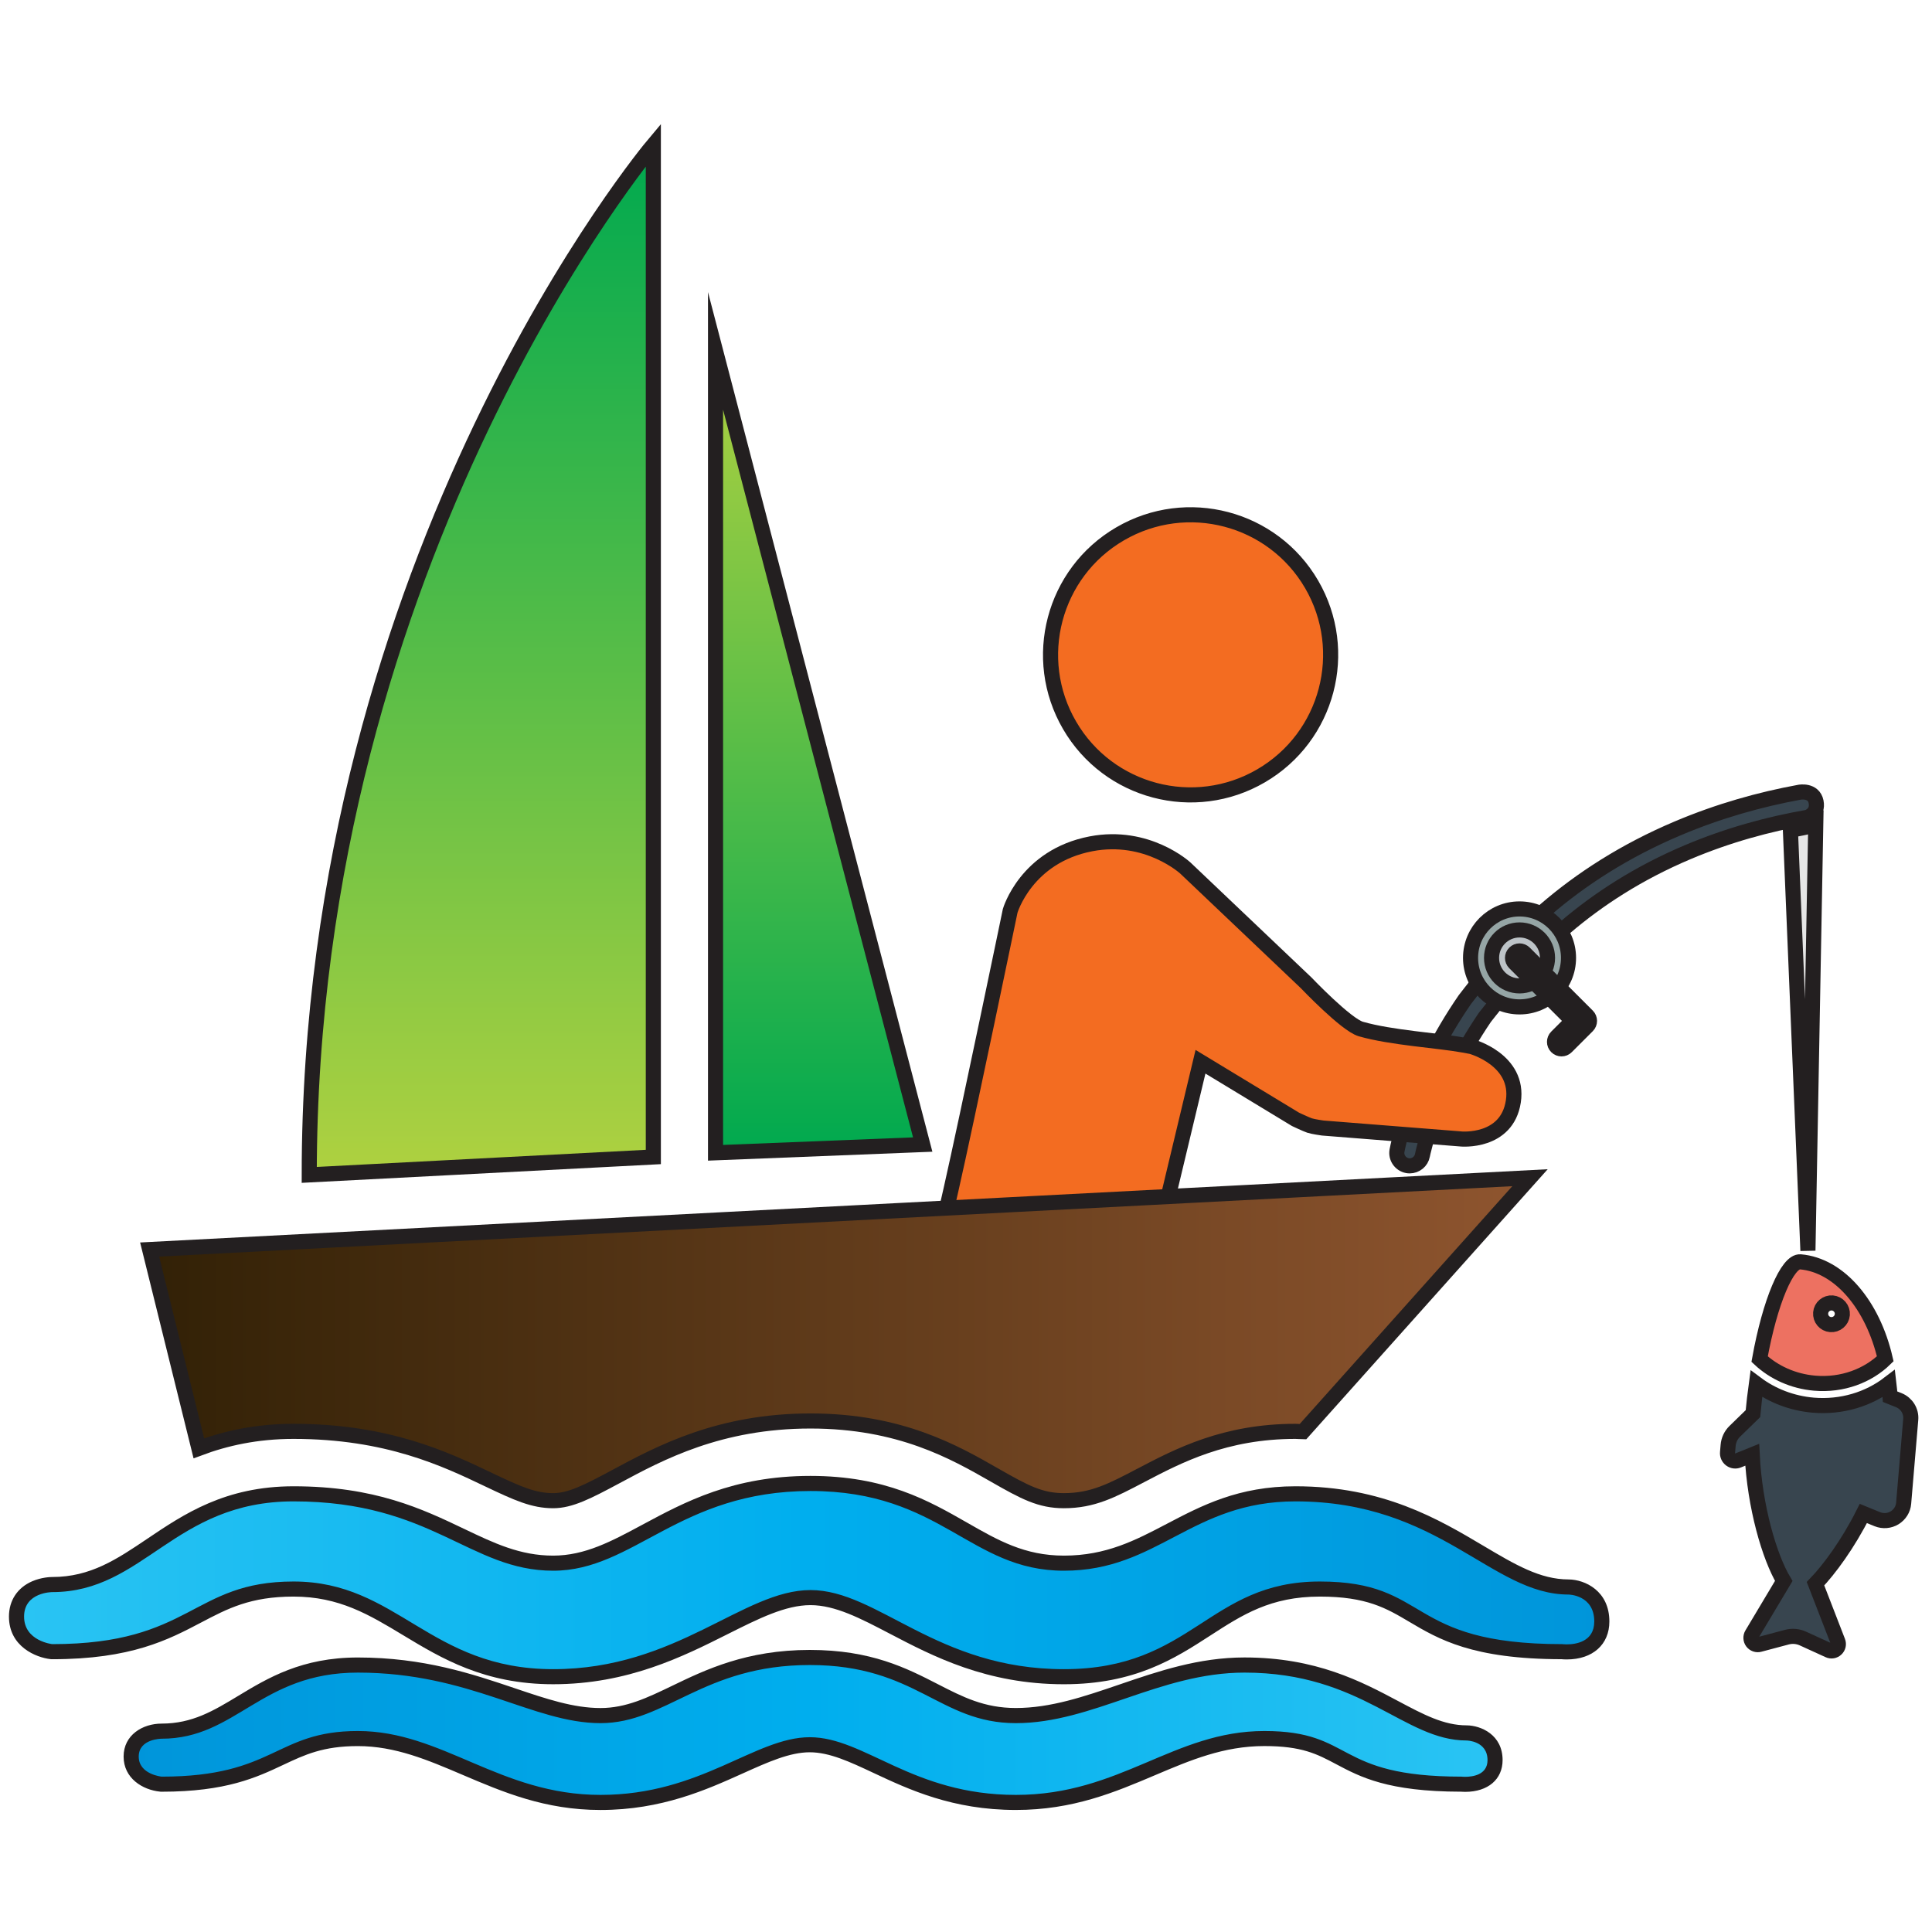 <?xml version="1.0" encoding="utf-8"?>
<!-- Generator: Adobe Illustrator 15.0.0, SVG Export Plug-In . SVG Version: 6.00 Build 0)  -->
<!DOCTYPE svg PUBLIC "-//W3C//DTD SVG 1.1//EN" "http://www.w3.org/Graphics/SVG/1.1/DTD/svg11.dtd">
<svg version="1.1" id="Layer_1" xmlns:x="http://ns.adobe.com/Extensibility/1.0/" xmlns:i="http://ns.adobe.com/AdobeIllustrator/10.0/" xmlns:graph="http://ns.adobe.com/Graphs/1.0/"
	 xmlns="http://www.w3.org/2000/svg" xmlns:xlink="http://www.w3.org/1999/xlink" xmlns:a="http://ns.adobe.com/AdobeSVGViewerExtensions/3.0/"
	 x="0px" y="0px" width="128px" height="128px" viewBox="0 0 128 128" enable-background="new 0 0 128 128" xml:space="preserve">
<linearGradient id="SVGID_1_" gradientUnits="userSpaceOnUse" x1="31.887" y1="77.84" x2="31.887" y2="9.6">
	<stop  offset="0" style="stop-color:#AFD140"/>
	<stop  offset="1" style="stop-color:#00A94F"/>
	<a:midPointStop  offset="0" style="stop-color:#AFD140"/>
	<a:midPointStop  offset="0.5" style="stop-color:#AFD140"/>
	<a:midPointStop  offset="1" style="stop-color:#00A94F"/>
</linearGradient>
<path fill="url(#SVGID_1_)" stroke="#231F20" stroke-miterlimit="10" d="M43.285,76.653V9.6c0,0-22.797,27.102-22.797,68.24
	L43.285,76.653z"/>
<linearGradient id="SVGID_2_" gradientUnits="userSpaceOnUse" x1="54.269" y1="23.246" x2="54.269" y2="76.376">
	<stop  offset="0" style="stop-color:#AFD140"/>
	<stop  offset="1" style="stop-color:#00A94F"/>
	<a:midPointStop  offset="0" style="stop-color:#AFD140"/>
	<a:midPointStop  offset="0.5" style="stop-color:#AFD140"/>
	<a:midPointStop  offset="1" style="stop-color:#00A94F"/>
</linearGradient>
<polygon fill="url(#SVGID_2_)" stroke="#231F20" stroke-miterlimit="10" points="47.406,23.246 47.406,76.375 61.132,75.829 "/>
<g>
	<g>
		<linearGradient id="SVGID_3_" gradientUnits="userSpaceOnUse" x1="8.69" y1="114.613" x2="99.053" y2="114.613">
			<stop  offset="0" style="stop-color:#0095DA"/>
			<stop  offset="0.5" style="stop-color:#00AEEE"/>
			<stop  offset="1" style="stop-color:#2AC4F3"/>
			<a:midPointStop  offset="0" style="stop-color:#0095DA"/>
			<a:midPointStop  offset="0.5" style="stop-color:#0095DA"/>
			<a:midPointStop  offset="0.5" style="stop-color:#00AEEE"/>
			<a:midPointStop  offset="0.5" style="stop-color:#00AEEE"/>
			<a:midPointStop  offset="1" style="stop-color:#2AC4F3"/>
		</linearGradient>
		<path fill="url(#SVGID_3_)" d="M67.304,119.416c-4.083,0-6.93-1.335-9.217-2.407c-1.62-0.759-3.019-1.415-4.437-1.415
			c-1.437,0-2.917,0.667-4.631,1.439c-2.357,1.062-5.292,2.383-9.232,2.383c-3.581,0-6.313-1.166-8.956-2.294
			c-2.336-0.998-4.543-1.939-7.123-1.939c-2.411,0-3.675,0.596-5.139,1.285c-1.73,0.814-3.691,1.738-7.862,1.738
			c-0.729-0.068-2.018-0.536-2.018-1.83c0-1.331,1.32-1.683,2.018-1.683c2.171,0,3.631-0.881,5.322-1.901
			c1.924-1.162,4.105-2.479,7.679-2.479c4.28,0,7.453,1.071,10.252,2.016c2.118,0.716,3.948,1.333,5.826,1.333
			c1.801,0,3.271-0.709,4.974-1.529c2.257-1.088,4.815-2.321,8.889-2.321c3.944,0,6.237,1.178,8.261,2.217
			c1.707,0.877,3.181,1.634,5.392,1.634c2.393,0,4.645-0.77,7.03-1.585c2.538-0.867,5.162-1.764,8.12-1.764
			c4.623,0,7.571,1.568,9.941,2.828c1.685,0.896,3.139,1.67,4.769,1.67c0.762,0.007,1.889,0.492,1.889,1.802
			c0,0.989-0.759,1.604-1.98,1.604c-0.178,0-0.294-0.014-0.294-0.014c-0.008,0-0.017,0-0.024,0c-4.673,0-6.438-0.937-7.997-1.764
			c-1.271-0.674-2.37-1.257-4.989-1.257c-2.794,0-5.043,0.954-7.423,1.964C73.714,118.262,70.993,119.416,67.304,119.416z"/>
	</g>
	<g>
		<path fill="#231F20" d="M53.65,110.312c7.065,0,8.571,3.851,13.653,3.851c5.077,0,9.54-3.349,15.15-3.349
			c7.784,0,10.555,4.498,14.71,4.498c0,0,1.389,0.013,1.389,1.302c0,0.988-1.01,1.104-1.48,1.104c-0.144,0-0.237-0.011-0.237-0.011
			c-8.509,0-7.059-3.023-13.067-3.023c-6.006,0-9.535,4.233-16.464,4.233c-6.861,0-10.022-3.822-13.653-3.822
			c-3.634,0-7.199,3.822-13.863,3.822c-6.667,0-10.472-4.233-16.078-4.233c-5.478,0-5.478,3.023-13.001,3.023
			c0,0-1.518-0.147-1.518-1.33s1.518-1.183,1.518-1.183c4.948,0,6.558-4.38,13.001-4.38c7.456,0,11.59,3.349,16.078,3.349
			C44.142,114.162,46.583,110.312,53.65,110.312 M53.65,109.312c-4.188,0-6.915,1.314-9.106,2.371
			c-1.647,0.794-3.07,1.479-4.757,1.479c-1.796,0-3.59-0.605-5.667-1.307c-2.835-0.957-6.049-2.042-10.412-2.042
			c-3.712,0-5.957,1.354-7.937,2.55c-1.627,0.982-3.032,1.83-5.064,1.83c-1.251,0-2.518,0.75-2.518,2.183
			c0,1.437,1.255,2.212,2.421,2.325l0.048,0.005h0.048c4.283,0,6.298-0.949,8.075-1.786c1.41-0.664,2.627-1.237,4.926-1.237
			c2.477,0,4.638,0.923,6.926,1.899c2.689,1.147,5.469,2.334,9.152,2.334c4.048,0,7.037-1.346,9.438-2.428
			c1.662-0.748,3.097-1.395,4.426-1.395c1.307,0,2.659,0.634,4.224,1.368c2.333,1.094,5.234,2.454,9.429,2.454
			c3.791,0,6.56-1.174,9.236-2.31c2.332-0.989,4.535-1.924,7.228-1.924c2.495,0,3.492,0.529,4.755,1.199
			c1.607,0.853,3.429,1.818,8.267,1.824c0.061,0.005,0.159,0.011,0.283,0.011c1.507,0,2.48-0.826,2.48-2.104
			c0-1.673-1.423-2.293-2.38-2.302c-1.514,0-2.851-0.711-4.543-1.611c-2.419-1.286-5.429-2.887-10.176-2.887
			c-3.041,0-5.705,0.91-8.282,1.791c-2.345,0.801-4.56,1.558-6.868,1.558c-2.091,0-3.515-0.731-5.164-1.578
			C60.066,110.519,57.715,109.312,53.65,109.312L53.65,109.312z"/>
	</g>
</g>
<g>
	<g>
		<path fill="#ED7161" stroke="#231F20" stroke-miterlimit="10" d="M116.579,90.044c0.94,0.877,2.212,1.472,3.65,1.595
			c1.835,0.156,3.527-0.491,4.674-1.614c-0.822-3.576-3.043-6.205-5.623-6.425C118.424,83.527,117.272,86.213,116.579,90.044z
			 M121.4,86.324c0.396,0.035,0.691,0.383,0.659,0.776c-0.036,0.399-0.383,0.691-0.781,0.658c-0.395-0.032-0.688-0.383-0.655-0.778
			C120.655,86.586,121.004,86.292,121.4,86.324z"/>
		<path fill="#38454F" stroke="#231F20" stroke-miterlimit="10" d="M120.132,93.096c-1.43-0.124-2.723-0.637-3.768-1.416
			c-0.088,0.639-0.163,1.298-0.227,1.978l-1.2,1.167c-0.259,0.249-0.415,0.586-0.444,0.942l-0.039,0.463
			c-0.018,0.18,0.062,0.357,0.209,0.465c0.145,0.106,0.333,0.13,0.498,0.06l0.927-0.374c0.168,3.453,1.142,6.773,2.091,8.361
			l-2.111,3.534c-0.093,0.158-0.084,0.359,0.027,0.508c0.113,0.147,0.304,0.214,0.48,0.163l1.81-0.481
			c0.354-0.094,0.729-0.062,1.063,0.091l1.706,0.779c0.166,0.079,0.365,0.046,0.499-0.08c0.138-0.127,0.181-0.325,0.113-0.498
			l-1.484-3.833c0.902-0.935,2.152-2.626,3.17-4.653l0.931,0.38c0.374,0.151,0.796,0.115,1.138-0.092
			c0.342-0.21,0.57-0.566,0.601-0.968l0.469-5.548c0.048-0.551-0.272-1.066-0.782-1.276l-0.586-0.234
			c-0.019-0.294-0.046-0.583-0.08-0.868C123.802,92.695,122.023,93.254,120.132,93.096z"/>
	</g>
</g>
<g>
	<path fill="#38454F" stroke="#231F20" stroke-miterlimit="10" d="M103.693,61.446c2.19-1.871,4.861-3.609,8.119-4.986
		c2.672-1.129,5.35-1.859,7.932-2.309c0,0,0.736-0.224,0.576-1.031c-0.163-0.807-1.093-0.634-1.093-0.634
		c-2.623,0.48-5.347,1.241-8.081,2.398c-3.534,1.494-6.409,3.372-8.754,5.392c0,0-1.653,1.481-2.29,2.165
		c-0.753,0.811-3.05,3.784-3.05,3.784c-3.519,5.11-4.434,9.668-4.495,10.001c-0.088,0.464,0.218,0.911,0.683,1
		c0.054,0.01,0.106,0.014,0.158,0.014c0.403,0,0.764-0.286,0.841-0.697c0.014-0.075,0.863-4.307,4.13-9.13
		c0,0,2.109-2.69,2.963-3.57C101.901,63.258,103.693,61.446,103.693,61.446z"/>
</g>
<g>
	<path fill="#E6E6E6" stroke="#231F20" stroke-miterlimit="10" d="M119.78,82.862l-1.159-27.82c0,0,0.156-0.076,0.752-0.183
		c0.598-0.106,0.927-0.299,0.927-0.299l-0.52,28.284V82.862z"/>
</g>
<g>
	<linearGradient id="SVGID_4_" gradientUnits="userSpaceOnUse" x1="1.094" y1="104.686" x2="106.123" y2="104.686">
		<stop  offset="0" style="stop-color:#2AC4F3"/>
		<stop  offset="0.5" style="stop-color:#00AEEE"/>
		<stop  offset="1" style="stop-color:#0095DA"/>
		<a:midPointStop  offset="0" style="stop-color:#2AC4F3"/>
		<a:midPointStop  offset="0.5" style="stop-color:#2AC4F3"/>
		<a:midPointStop  offset="0.5" style="stop-color:#00AEEE"/>
		<a:midPointStop  offset="0.5" style="stop-color:#00AEEE"/>
		<a:midPointStop  offset="1" style="stop-color:#0095DA"/>
	</linearGradient>
	<path fill="url(#SVGID_4_)" d="M70.487,111.087c-5.007,0-8.499-1.825-11.305-3.293c-2-1.045-3.728-1.948-5.485-1.948
		c-1.78,0-3.607,0.918-5.723,1.98c-2.893,1.453-6.493,3.261-11.326,3.261c-4.415,0-7.081-1.608-9.659-3.164
		c-2.253-1.359-4.382-2.644-7.542-2.644c-2.978,0-4.54,0.821-6.349,1.771c-2.121,1.114-4.524,2.378-9.639,2.378
		c-0.854-0.09-2.367-0.687-2.367-2.325c0-1.679,1.548-2.122,2.367-2.122c2.689,0,4.494-1.216,6.583-2.623
		c2.357-1.588,5.028-3.388,9.405-3.388c5.276,0,8.369,1.476,11.098,2.778c2.042,0.974,3.805,1.815,6.103,1.815
		c2.229,0,4.046-0.977,6.148-2.106c2.769-1.488,5.906-3.175,10.9-3.175c4.833,0,7.646,1.61,10.128,3.031
		c2.108,1.207,3.928,2.25,6.663,2.25c2.922,0,4.918-1.046,7.03-2.154c2.287-1.199,4.651-2.439,8.31-2.439
		c5.668,0,9.285,2.146,12.191,3.871c2.081,1.235,3.878,2.302,5.898,2.302c0.617,0.006,2.206,0.427,2.206,2.285
		c0,1.242-0.89,2.015-2.322,2.015c-0.213,0-0.352-0.019-0.352-0.019c-0.009,0-0.019,0-0.027,0c-5.74,0-7.902-1.28-9.81-2.41
		c-1.573-0.931-2.932-1.735-6.17-1.735c-3.413,0-5.418,1.296-7.54,2.668C77.516,109.491,75.047,111.087,70.487,111.087z"/>
	<path fill="#231F20" d="M53.697,98.783c8.687,0,10.542,5.281,16.791,5.281c6.246,0,8.441-4.594,15.34-4.594
		c9.572,0,12.979,6.173,18.09,6.173c0,0,1.706,0.016,1.706,1.785c0,1.356-1.244,1.515-1.822,1.515c-0.175,0-0.289-0.015-0.289-0.015
		c-10.465,0-8.679-4.149-16.069-4.149c-7.386,0-8.435,5.808-16.955,5.808c-8.438,0-12.325-5.241-16.791-5.241
		c-4.469,0-8.853,5.241-17.048,5.241c-8.198,0-10.305-5.808-17.2-5.808c-6.736,0-6.736,4.149-15.988,4.149
		c0,0-1.867-0.202-1.867-1.825s1.867-1.622,1.867-1.622c6.085,0,8.063-6.011,15.988-6.011c9.169,0,11.681,4.594,17.2,4.594
		C42.004,104.064,45.007,98.783,53.697,98.783 M53.697,97.783c-5.12,0-8.316,1.719-11.137,3.234
		c-2.043,1.099-3.808,2.047-5.912,2.047c-2.185,0-3.9-0.818-5.887-1.767c-2.776-1.325-5.923-2.827-11.313-2.827
		c-4.529,0-7.268,1.845-9.684,3.473c-2.021,1.362-3.767,2.538-6.304,2.538c0,0,0,0-0.001,0c-0.114,0-0.706,0.014-1.331,0.285
		c-0.976,0.424-1.535,1.275-1.535,2.337c0,1.994,1.805,2.716,2.759,2.819l0.054,0.006H3.46c5.239,0,7.7-1.294,9.872-2.436
		c1.75-0.92,3.261-1.714,6.116-1.714c3.021,0,4.996,1.191,7.283,2.572c2.514,1.517,5.363,3.235,9.917,3.235
		c4.952,0,8.61-1.838,11.55-3.314c2.059-1.033,3.837-1.927,5.499-1.927c1.635,0,3.312,0.877,5.254,1.892
		c2.854,1.492,6.407,3.35,11.537,3.35c4.708,0,7.353-1.711,9.687-3.22c2.147-1.389,4.003-2.588,7.269-2.588
		c3.101,0,4.405,0.772,5.915,1.666c1.96,1.16,4.182,2.476,10.103,2.483c0.071,0.007,0.19,0.015,0.341,0.015
		c1.715,0,2.822-0.987,2.822-2.515c0-2.025-1.613-2.775-2.697-2.785c-1.892,0-3.552-0.984-5.652-2.231
		c-2.959-1.756-6.641-3.941-12.446-3.941c-3.781,0-6.201,1.27-8.542,2.497c-2.057,1.078-3.999,2.097-6.798,2.097
		c-2.602,0-4.368-1.012-6.415-2.184C61.537,99.429,58.664,97.783,53.697,97.783L53.697,97.783z"/>
</g>
<path fill="#F36C21" stroke="#231F20" stroke-miterlimit="10" d="M79.536,70.343l6.296,3.817c0,0,0.706,0.333,0.93,0.408
	c0.239,0.079,0.873,0.167,0.873,0.167l9.133,0.722l0.03,0.004c0,0,3.039,0.28,3.464-2.485c0.423-2.769-2.778-3.64-2.778-3.64
	s-0.206-0.038-0.536-0.099c-1.668-0.303-4.77-0.482-6.786-1.061c-0.979-0.279-3.631-3.066-3.631-3.066l-7.998-7.601
	c0,0-2.518-2.321-6.251-1.604c-4.305,0.826-5.355,4.44-5.355,4.44S64.068,74.141,63.01,78.8c-0.113,0.496-0.379,1.611-0.423,2.033
	l14.606-0.698L79.536,70.343z"/>
<linearGradient id="SVGID_5_" gradientUnits="userSpaceOnUse" x1="9.914" y1="88.725" x2="101.369" y2="88.725">
	<stop  offset="0" style="stop-color:#322106"/>
	<stop  offset="1" style="stop-color:#8F552F"/>
	<a:midPointStop  offset="0" style="stop-color:#322106"/>
	<a:midPointStop  offset="0.509" style="stop-color:#322106"/>
	<a:midPointStop  offset="1" style="stop-color:#8F552F"/>
</linearGradient>
<path fill="url(#SVGID_5_)" stroke="#231F20" stroke-miterlimit="10" d="M78.557,79.214l-11.744,0.61L9.914,82.785l3.261,13.17
	c1.753-0.656,3.799-1.124,6.273-1.124c6.213,0,10.067,1.838,12.881,3.182c1.944,0.928,3.019,1.411,4.319,1.411
	c1.133,0,2.272-0.583,4.188-1.612c2.88-1.548,6.825-3.668,12.86-3.668c5.935,0,9.547,2.068,12.184,3.578
	c2.008,1.149,3.043,1.702,4.606,1.702c1.903,0,3.179-0.668,5.106-1.68c2.477-1.298,5.555-2.913,10.233-2.913
	c0.175,0,0.328,0.021,0.498,0.023l15.044-16.828L78.557,79.214z"/>
<path fill="#F36C21" stroke="#231F20" stroke-miterlimit="10" d="M83.549,51.4c4.43-2.581,5.926-8.258,3.349-12.688
	c-2.581-4.429-8.263-5.924-12.692-3.341c-4.422,2.576-5.922,8.261-3.342,12.686C73.441,52.486,79.126,53.981,83.549,51.4z"/>
<circle fill="#95A5A5" stroke="#231F20" stroke-miterlimit="10" cx="100.673" cy="63.464" r="3.245"/>
<circle fill="#BDC3C7" stroke="#231F20" stroke-miterlimit="10" cx="100.673" cy="63.464" r="1.854"/>
<path fill="#38454F" stroke="#231F20" stroke-miterlimit="10" d="M105.173,67.308l-1.428-1.427l-0.428-0.428l-2.318-2.316
	c-0.181-0.182-0.473-0.182-0.654,0c-0.182,0.181-0.182,0.473,0,0.655l2.317,2.318l0.429,0.428l1.099,1.098l-1.063,1.063
	c-0.182,0.182-0.182,0.476,0,0.655c0.092,0.092,0.209,0.136,0.327,0.136c0.12,0,0.237-0.044,0.328-0.136l1.392-1.391
	C105.354,67.783,105.354,67.489,105.173,67.308z"/>
</svg>

